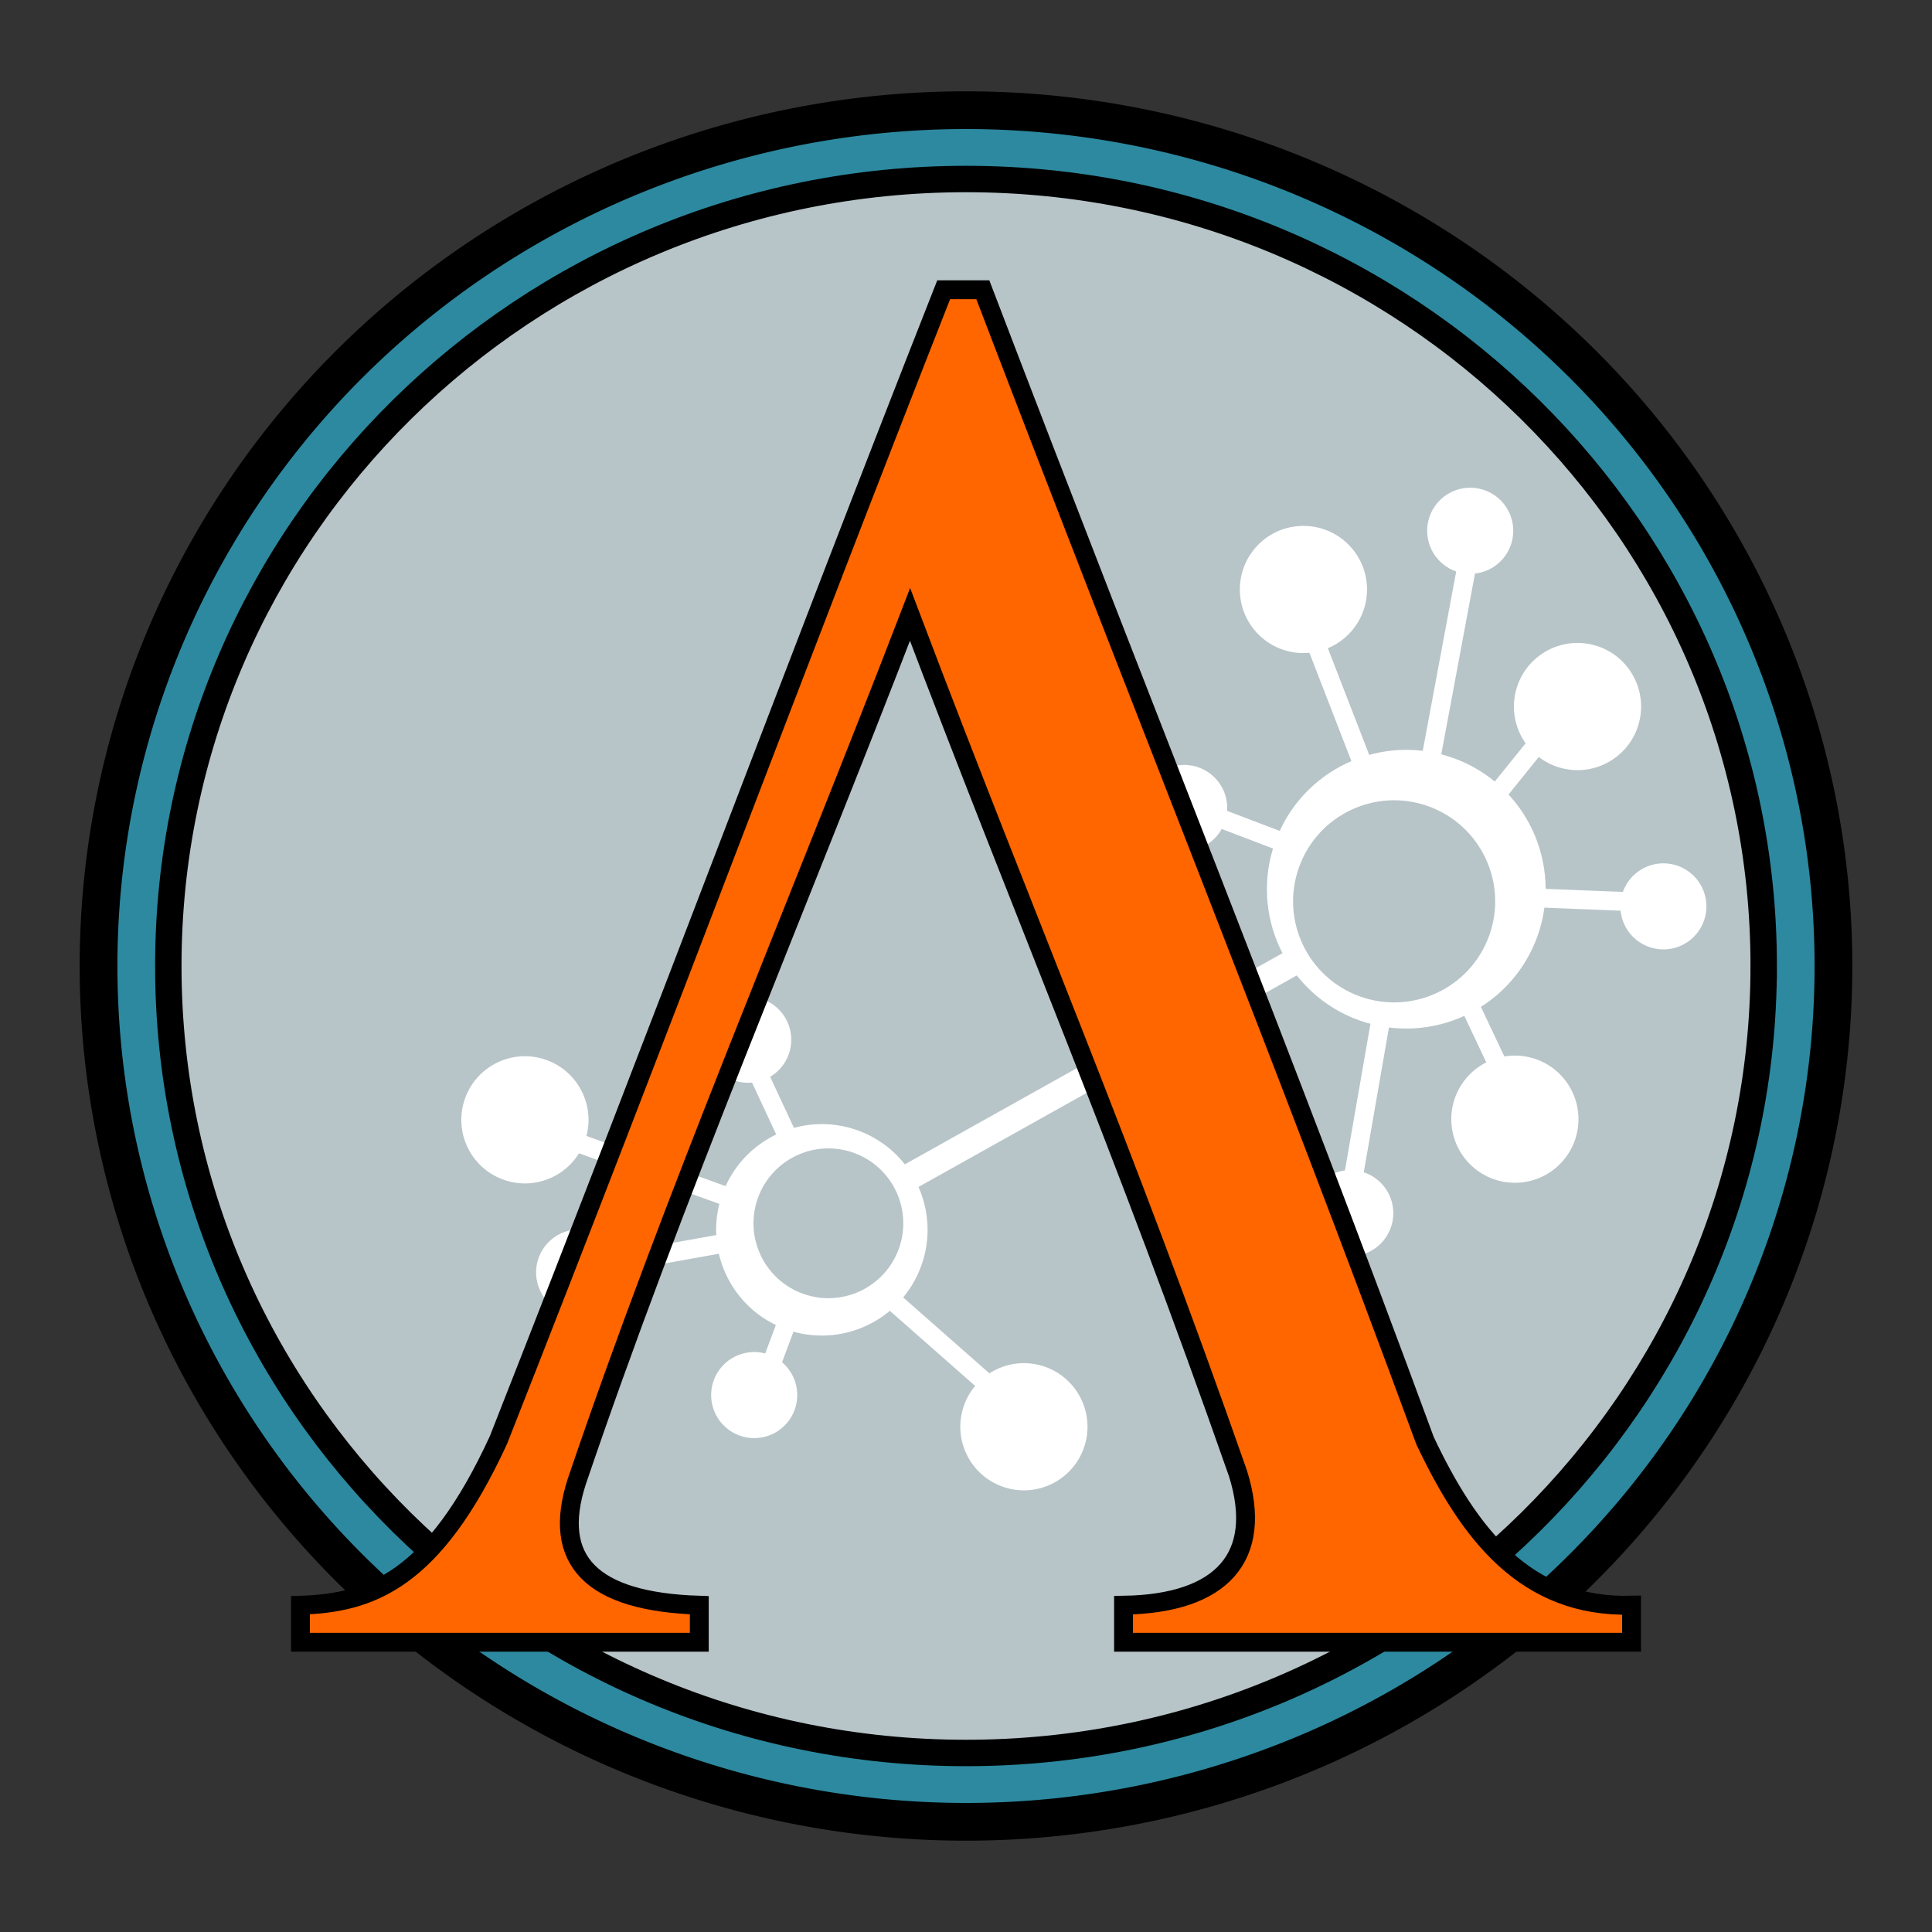 <?xml version="1.0" encoding="UTF-8" standalone="no"?>
<!-- Created with Inkscape (http://www.inkscape.org/) -->

<svg
   xmlns:dc="http://purl.org/dc/elements/1.1/"
   xmlns:cc="http://creativecommons.org/ns#"
   xmlns:rdf="http://www.w3.org/1999/02/22-rdf-syntax-ns#"
   xmlns:svg="http://www.w3.org/2000/svg"
   xmlns="http://www.w3.org/2000/svg"
   xmlns:sodipodi="http://sodipodi.sourceforge.net/DTD/sodipodi-0.dtd"
   xmlns:inkscape="http://www.inkscape.org/namespaces/inkscape"
   width="512"
   height="512"
   viewBox="0 0 135.467 135.467"
   version="1.1"
   id="svg8"
   inkscape:version="0.92.3 (2405546, 2018-03-11)"
   sodipodi:docname="logo-v1-512px.svg">
  <rect x="0" y="0" width="135.467" height="135.467" fill="#333333" stroke="none"/>
  <defs
     id="defs2" />
  <sodipodi:namedview
     id="base"
     pagecolor="#ffffff"
     bordercolor="#666666"
     borderopacity="1.0"
     inkscape:pageopacity="0.0"
     inkscape:pageshadow="2"
     inkscape:zoom="2.02"
     inkscape:cx="205.90379"
     inkscape:cy="236.77856"
     inkscape:document-units="mm"
     inkscape:current-layer="layer2"
     showgrid="false"
     units="px"
     inkscape:window-width="3840"
     inkscape:window-height="2034"
     inkscape:window-x="0"
     inkscape:window-y="60"
     inkscape:window-maximized="1" />
  <g
     inkscape:groupmode="layer"
     id="layer2"
     inkscape:label="Layer 2"
     style="display:inline">
    <path
       style="fill:#2c89a0;fill-opacity:1;stroke:#000000;stroke-width:2.646;stroke-miterlimit:4;stroke-dasharray:none;stroke-opacity:1"
       d="M 128.557,67.733 A 60.824,60.007 0 0 1 67.733,127.741 60.824,60.007 0 0 1 6.91,67.733 60.824,60.007 0 0 1 67.733,7.726 60.824,60.007 0 0 1 128.557,67.733 Z"
       id="path4624"
       inkscape:connector-curvature="0" />
    <path
       style="fill:#b7c4c8;fill-opacity:1;stroke:#000000;stroke-width:1.852;stroke-miterlimit:4;stroke-dasharray:none;stroke-opacity:1"
       d="m 123.666,67.733 c 0,7.619 -1.565,14.877 -4.395,21.479 -2.83,6.602 -6.926,12.547 -11.987,17.54 -5.061,4.993 -11.087,9.034 -17.779,11.826 -6.692,2.792 -14.049,4.336 -21.771,4.336 -7.723,0 -15.08,-1.544 -21.771,-4.336 C 39.27,115.786 33.244,111.746 28.183,106.753 23.122,101.76 19.027,95.814 16.196,89.213 13.366,82.611 11.801,75.352 11.801,67.733 c -4e-6,-7.619 1.565,-14.877 4.395,-21.479 2.83,-6.602 6.926,-12.547 11.987,-17.54 5.061,-4.993 11.087,-9.034 17.779,-11.826 6.692,-2.792 14.049,-4.336 21.772,-4.336 7.723,10e-7 15.08,1.544 21.772,4.336 6.692,2.792 12.718,6.833 17.779,11.826 5.061,4.993 9.156,10.938 11.987,17.54 2.83,6.602 4.395,13.86 4.395,21.479 z"
       id="path4624-3"
       inkscape:connector-curvature="0"
       sodipodi:nodetypes="sssssssssssssssss" />
    <circle
       style="fill:#ffffff;fill-opacity:1;stroke:#ffffff;stroke-width:4.207;stroke-linejoin:bevel;stroke-miterlimit:4;stroke-dasharray:none;stroke-opacity:1"
       id="path4653"
       cx="-61.587"
       cy="83.45"
       r="5.31"
       transform="rotate(-70.181)" />
    <path
       style="fill:#ffffff;stroke:#ffffff;stroke-width:1.323;stroke-linecap:butt;stroke-linejoin:miter;stroke-miterlimit:4;stroke-dasharray:none;stroke-opacity:1"
       d="m 53.352,84.762 -15.649,-5.64"
       id="path4655"
       inkscape:connector-curvature="0" />
    <path
       style="fill:#ffffff;stroke:#ffffff;stroke-width:1.323;stroke-linecap:butt;stroke-linejoin:miter;stroke-miterlimit:4;stroke-dasharray:none;stroke-opacity:1"
       d="M 71.684,99.21 59.199,88.218"
       id="path4655-6"
       inkscape:connector-curvature="0" />
    <circle
       style="fill:#ffffff;fill-opacity:1;stroke:#ffffff;stroke-width:1.323;stroke-linejoin:bevel;stroke-miterlimit:4;stroke-dasharray:none;stroke-opacity:1"
       id="path4701"
       cx="-61.39"
       cy="61.248"
       r="3.798"
       transform="rotate(-70.181)" />
    <circle
       style="fill:#ffffff;fill-opacity:1;stroke:#ffffff;stroke-width:5.544;stroke-linejoin:bevel;stroke-miterlimit:4;stroke-dasharray:none;stroke-opacity:1"
       id="path4653-9"
       cx="-25.224"
       cy="113.903"
       r="6.999"
       transform="rotate(-70.181)" />
    <path
       style="fill:#ffffff;stroke:#ffffff;stroke-width:1.852;stroke-linecap:butt;stroke-linejoin:miter;stroke-miterlimit:4;stroke-dasharray:none;stroke-opacity:1"
       d="M 57.663,85.933 99.338,62.63"
       id="path4751"
       inkscape:connector-curvature="0" />
    <circle
       style="fill:#ffffff;fill-opacity:1;stroke:#ffffff;stroke-width:1.323;stroke-linejoin:bevel;stroke-miterlimit:4;stroke-dasharray:none;stroke-opacity:1"
       id="path4701-5-1"
       cx="-39.094"
       cy="-92.373"
       r="3.798"
       transform="rotate(137.274)" />
    <path
       style="fill:#ffffff;stroke:#ffffff;stroke-width:1.323;stroke-linecap:butt;stroke-linejoin:miter;stroke-miterlimit:4;stroke-dasharray:none;stroke-opacity:1"
       d="m 91.107,42.121 6.011,15.511"
       id="path4655-6-2"
       inkscape:connector-curvature="0" />
    <path
       style="fill:#ffffff;stroke:#ffffff;stroke-width:1.323;stroke-linecap:butt;stroke-linejoin:miter;stroke-miterlimit:4;stroke-dasharray:none;stroke-opacity:1"
       d="M 57.663,85.933 41.29,88.873"
       id="path4655-7"
       inkscape:connector-curvature="0" />
    <path
       style="fill:#ffffff;stroke:#ffffff;stroke-width:1.323;stroke-linecap:butt;stroke-linejoin:miter;stroke-miterlimit:4;stroke-dasharray:none;stroke-opacity:1"
       d="M 59.199,88.218 52.169,73.141"
       id="path4655-5"
       inkscape:connector-curvature="0" />
    <circle
       style="fill:#ffffff;fill-opacity:1;stroke:#ffffff;stroke-width:1.323;stroke-linejoin:bevel;stroke-miterlimit:4;stroke-dasharray:none;stroke-opacity:1"
       id="path4684"
       cx="-70.166"
       cy="68.452"
       r="2.358"
       transform="rotate(-70.181)" />
    <circle
       style="fill:#ffffff;fill-opacity:1;stroke:#ffffff;stroke-width:1.323;stroke-linejoin:bevel;stroke-miterlimit:4;stroke-dasharray:none;stroke-opacity:1"
       id="path4684-3"
       cx="-43.914"
       cy="78.352"
       r="2.358"
       transform="rotate(-65.009)" />
    <circle
       style="fill:#ffffff;fill-opacity:1;stroke:#ffffff;stroke-width:1.323;stroke-linejoin:bevel;stroke-miterlimit:4;stroke-dasharray:none;stroke-opacity:1"
       id="path4701-5"
       cx="-69.773"
       cy="101.46"
       r="3.798"
       transform="rotate(-70.181)" />
    <path
       style="fill:#ffffff;stroke:#ffffff;stroke-width:1.323;stroke-linecap:butt;stroke-linejoin:miter;stroke-miterlimit:4;stroke-dasharray:none;stroke-opacity:1"
       d="M 59.066,82.275 53.258,97.863"
       id="path4655-5-6"
       inkscape:connector-curvature="0" />
    <circle
       style="fill:#ffffff;fill-opacity:1;stroke:#ffffff;stroke-width:1.323;stroke-linejoin:bevel;stroke-miterlimit:4;stroke-dasharray:none;stroke-opacity:1"
       id="path4684-3-2"
       cx="-17.043"
       cy="-109.885"
       r="2.358"
       transform="rotate(160.42)" />
    <circle
       style="fill:#ffffff;fill-opacity:1;stroke:#ffffff;stroke-width:1.323;stroke-linejoin:bevel;stroke-miterlimit:4;stroke-dasharray:none;stroke-opacity:1"
       id="path4701-5-7"
       cx="15.402"
       cy="131.163"
       r="3.798"
       transform="rotate(-46.846)" />
    <path
       style="fill:#ffffff;stroke:#ffffff;stroke-width:1.323;stroke-linecap:butt;stroke-linejoin:miter;stroke-miterlimit:4;stroke-dasharray:none;stroke-opacity:1"
       d="M 106.449,77.668 99.338,62.63"
       id="path4655-6-0"
       inkscape:connector-curvature="0" />
    <circle
       style="fill:#ffffff;fill-opacity:1;stroke:#ffffff;stroke-width:1.323;stroke-linejoin:bevel;stroke-miterlimit:4;stroke-dasharray:none;stroke-opacity:1"
       id="path4701-5-9"
       cx="-120.356"
       cy="-14.266"
       r="3.798"
       transform="rotate(-162.633)" />
    <path
       style="fill:#ffffff;stroke:#ffffff;stroke-width:1.323;stroke-linecap:butt;stroke-linejoin:miter;stroke-miterlimit:4;stroke-dasharray:none;stroke-opacity:1"
       d="M 109.786,49.685 99.338,62.63"
       id="path4655-6-3"
       inkscape:connector-curvature="0" />
    <path
       style="fill:#ffffff;stroke:#ffffff;stroke-width:1.323;stroke-linecap:butt;stroke-linejoin:miter;stroke-miterlimit:4;stroke-dasharray:none;stroke-opacity:1"
       d="m 97.436,67.917 -2.85,16.389"
       id="path4655-7-6"
       inkscape:connector-curvature="0" />
    <circle
       style="fill:#ffffff;fill-opacity:1;stroke:#ffffff;stroke-width:1.323;stroke-linejoin:bevel;stroke-miterlimit:4;stroke-dasharray:none;stroke-opacity:1"
       id="path4684-0"
       cx="-127.195"
       cy="-4.608"
       r="2.358"
       transform="rotate(-140.136)" />
    <path
       style="fill:#ffffff;stroke:#ffffff;stroke-width:1.323;stroke-linecap:butt;stroke-linejoin:miter;stroke-miterlimit:4;stroke-dasharray:none;stroke-opacity:1"
       d="M 99.338,62.63 83.793,56.707"
       id="path4655-7-62"
       inkscape:connector-curvature="0"
       inkscape:transform-center-x="-14.653315"
       inkscape:transform-center-y="-0.15798936" />
    <circle
       style="fill:#ffffff;fill-opacity:1;stroke:#ffffff;stroke-width:1.323;stroke-linejoin:bevel;stroke-miterlimit:4;stroke-dasharray:none;stroke-opacity:1"
       id="path4684-6"
       cx="28.633"
       cy="96.352"
       r="2.358"
       transform="rotate(-39.144)"
       inkscape:transform-center-x="-5.8291573"
       inkscape:transform-center-y="-2.1802804" />
    <path
       style="fill:#ffffff;stroke:#ffffff;stroke-width:1.323;stroke-linecap:butt;stroke-linejoin:miter;stroke-miterlimit:4;stroke-dasharray:none;stroke-opacity:1"
       d="m 100.118,54.33 3.05,-16.353"
       id="path4655-7-1"
       inkscape:connector-curvature="0" />
    <circle
       style="fill:#ffffff;fill-opacity:1;stroke:#ffffff;stroke-width:1.323;stroke-linejoin:bevel;stroke-miterlimit:4;stroke-dasharray:none;stroke-opacity:1"
       id="path4684-8"
       cx="102.514"
       cy="-38.767"
       r="2.358"
       transform="rotate(40.565)" />
    <path
       style="fill:#ffffff;stroke:#ffffff;stroke-width:1.323;stroke-linecap:butt;stroke-linejoin:miter;stroke-miterlimit:4;stroke-dasharray:none;stroke-opacity:1"
       d="m 99.338,62.63 16.622,0.657"
       id="path4655-7-7"
       inkscape:connector-curvature="0" />
    <circle
       style="fill:#ffffff;fill-opacity:1;stroke:#ffffff;stroke-width:1.323;stroke-linejoin:bevel;stroke-miterlimit:4;stroke-dasharray:none;stroke-opacity:1"
       id="path4684-9"
       cx="-110.539"
       cy="-73.708"
       r="2.358"
       transform="matrix(-0.465,-0.885,-0.885,0.465,0,0)" />
    <circle
       style="fill:#b7c4c8;fill-opacity:1;stroke:#b7c4c8;stroke-width:4.02;stroke-linejoin:bevel;stroke-miterlimit:4;stroke-dasharray:none;stroke-opacity:1"
       id="path4653-9-2"
       cx="-26.313"
       cy="113.391"
       r="5.075"
       transform="rotate(-70.181)" />
    <circle
       style="fill:#b7c4c8;fill-opacity:1;stroke:#b7c4c8;stroke-width:2.979;stroke-linejoin:bevel;stroke-miterlimit:4;stroke-dasharray:none;stroke-opacity:1"
       id="path4653-9-2-0"
       cx="-61"
       cy="83.726"
       r="3.761"
       transform="rotate(-70.181)" />
    <path
       style="fill:#ff6600;fill-opacity:1;stroke:#000000;stroke-width:1.323;stroke-linecap:butt;stroke-linejoin:miter;stroke-miterlimit:4;stroke-dasharray:none;stroke-opacity:1"
       d="m 66.169,20.316 h 2.744 c 11.895,31.13 20.8,52.978 31.006,80.697 3.094,6.544 7.06,11.742 14.481,11.541 v 2.597 H 78.78 v -2.597 c 6.882,-0.103 9.862,-3.37 8.023,-9.245 C 78.682,80.121 72.141,65.083 63.81,43.083 55.677,64.187 47.21,83.927 40.436,103.901 c -1.77,5.5 0.997,8.416 8.597,8.653 v 2.597 H 21.067 v -2.597 C 25.956,112.401 30.391,110.871 34.95,100.971 47.036,70.286 55.392,47.678 66.169,20.316 Z"
       id="path76"
       inkscape:connector-curvature="0"
       sodipodi:nodetypes="cccccccccccccccc" />
  </g>
</svg>
